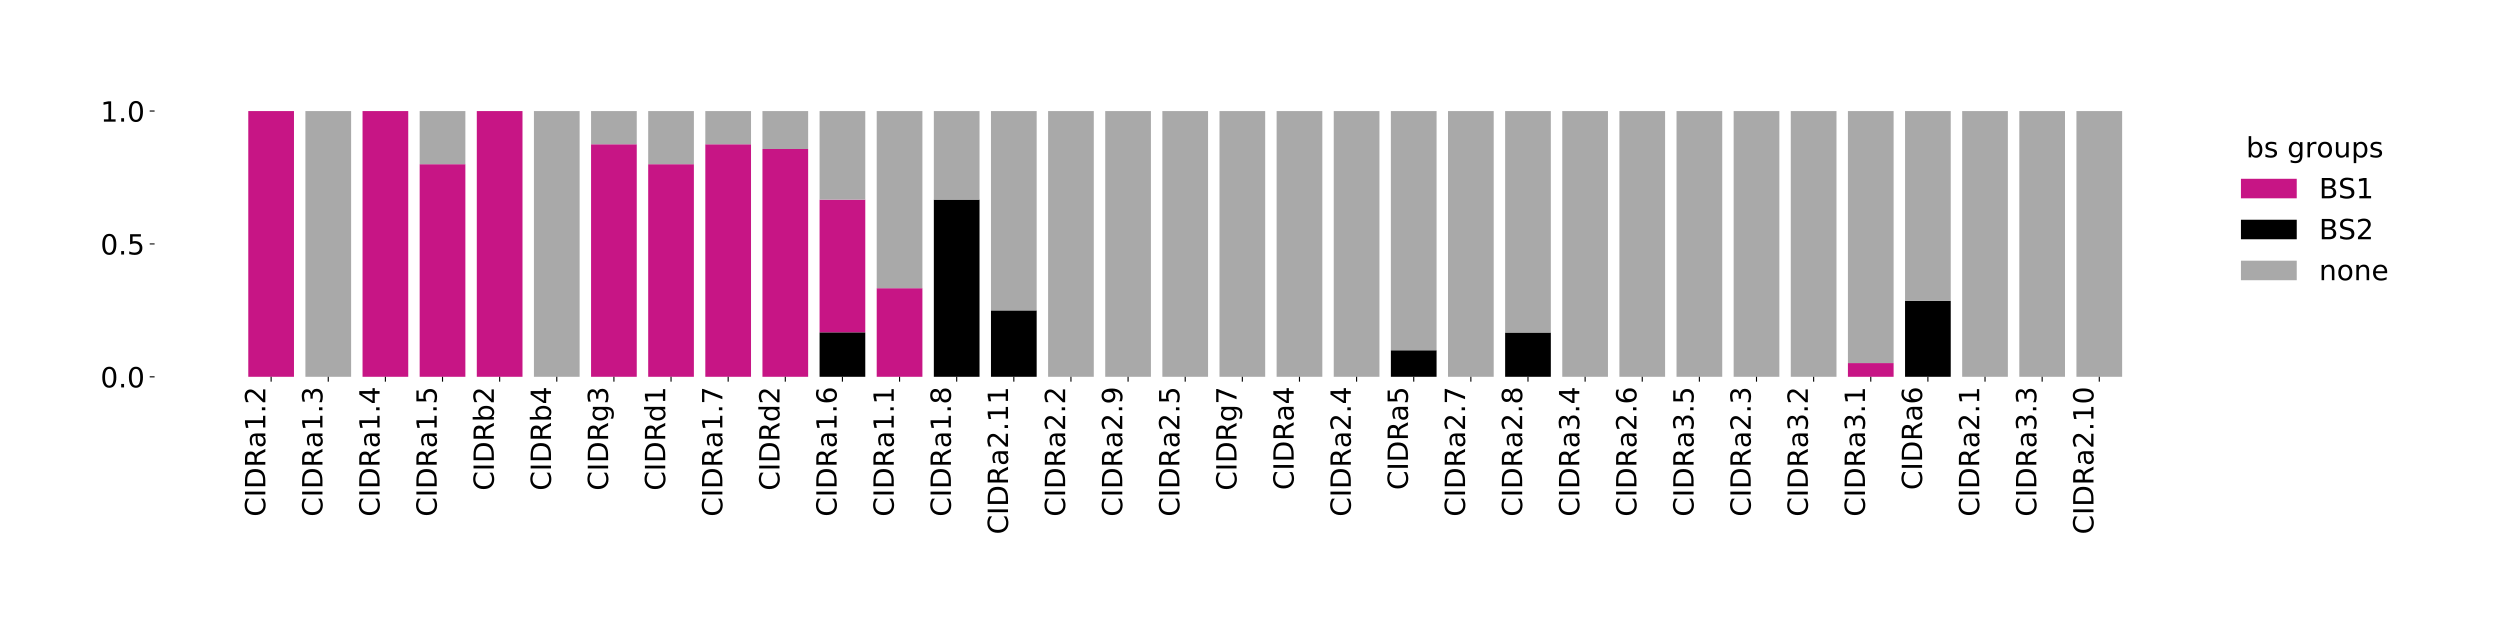<?xml version="1.0" encoding="utf-8" standalone="no"?>
<!DOCTYPE svg PUBLIC "-//W3C//DTD SVG 1.1//EN"
  "http://www.w3.org/Graphics/SVG/1.1/DTD/svg11.dtd">
<!-- Created with matplotlib (http://matplotlib.org/) -->
<svg height="455pt" version="1.1" viewBox="0 0 1792 455" width="1792pt" xmlns="http://www.w3.org/2000/svg" xmlns:xlink="http://www.w3.org/1999/xlink">
 <defs>
  <style type="text/css">
*{stroke-linecap:butt;stroke-linejoin:round;}
  </style>
 </defs>
 <g id="figure_1">
  <g id="patch_1">
   <path d="M 0 455.042 
L 1792.2 455.042 
L 1792.2 -0 
L 0 -0 
z
" style="fill:#ffffff;"/>
  </g>
  <g id="axes_1">
   <g id="patch_2">
    <path d="M 110.806 270.098 
L 1588.306 270.098 
L 1588.306 79.598 
L 110.806 79.598 
z
" style="fill:#ffffff;"/>
   </g>
   <g id="patch_3">
    <path clip-path="url(#pf17ca087dd)" d="M 177.965 270.098 
L 210.726 270.098 
L 210.726 79.598 
L 177.965 79.598 
z
" style="fill:#c71585;"/>
   </g>
   <g id="patch_4">
    <path clip-path="url(#pf17ca087dd)" d="M 218.916 270.098 
L 251.677 270.098 
L 251.677 270.098 
L 218.916 270.098 
z
" style="fill:#c71585;"/>
   </g>
   <g id="patch_5">
    <path clip-path="url(#pf17ca087dd)" d="M 259.867 270.098 
L 292.627 270.098 
L 292.627 79.598 
L 259.867 79.598 
z
" style="fill:#c71585;"/>
   </g>
   <g id="patch_6">
    <path clip-path="url(#pf17ca087dd)" d="M 300.817 270.098 
L 333.578 270.098 
L 333.578 117.698 
L 300.817 117.698 
z
" style="fill:#c71585;"/>
   </g>
   <g id="patch_7">
    <path clip-path="url(#pf17ca087dd)" d="M 341.768 270.098 
L 374.529 270.098 
L 374.529 79.598 
L 341.768 79.598 
z
" style="fill:#c71585;"/>
   </g>
   <g id="patch_8">
    <path clip-path="url(#pf17ca087dd)" d="M 382.719 270.098 
L 415.479 270.098 
L 415.479 270.098 
L 382.719 270.098 
z
" style="fill:#c71585;"/>
   </g>
   <g id="patch_9">
    <path clip-path="url(#pf17ca087dd)" d="M 423.669 270.098 
L 456.43 270.098 
L 456.43 103.411 
L 423.669 103.411 
z
" style="fill:#c71585;"/>
   </g>
   <g id="patch_10">
    <path clip-path="url(#pf17ca087dd)" d="M 464.62 270.098 
L 497.381 270.098 
L 497.381 117.698 
L 464.62 117.698 
z
" style="fill:#c71585;"/>
   </g>
   <g id="patch_11">
    <path clip-path="url(#pf17ca087dd)" d="M 505.571 270.098 
L 538.331 270.098 
L 538.331 103.411 
L 505.571 103.411 
z
" style="fill:#c71585;"/>
   </g>
   <g id="patch_12">
    <path clip-path="url(#pf17ca087dd)" d="M 546.521 270.098 
L 579.282 270.098 
L 579.282 106.813 
L 546.521 106.813 
z
" style="fill:#c71585;"/>
   </g>
   <g id="patch_13">
    <path clip-path="url(#pf17ca087dd)" d="M 587.472 238.348 
L 620.233 238.348 
L 620.233 143.098 
L 587.472 143.098 
z
" style="fill:#c71585;"/>
   </g>
   <g id="patch_14">
    <path clip-path="url(#pf17ca087dd)" d="M 628.423 270.098 
L 661.183 270.098 
L 661.183 206.598 
L 628.423 206.598 
z
" style="fill:#c71585;"/>
   </g>
   <g id="patch_15">
    <path clip-path="url(#pf17ca087dd)" d="M 669.373 143.098 
L 702.134 143.098 
L 702.134 143.098 
L 669.373 143.098 
z
" style="fill:#c71585;"/>
   </g>
   <g id="patch_16">
    <path clip-path="url(#pf17ca087dd)" d="M 710.324 222.473 
L 743.085 222.473 
L 743.085 222.473 
L 710.324 222.473 
z
" style="fill:#c71585;"/>
   </g>
   <g id="patch_17">
    <path clip-path="url(#pf17ca087dd)" d="M 751.275 270.098 
L 784.035 270.098 
L 784.035 270.098 
L 751.275 270.098 
z
" style="fill:#c71585;"/>
   </g>
   <g id="patch_18">
    <path clip-path="url(#pf17ca087dd)" d="M 792.225 270.098 
L 824.986 270.098 
L 824.986 270.098 
L 792.225 270.098 
z
" style="fill:#c71585;"/>
   </g>
   <g id="patch_19">
    <path clip-path="url(#pf17ca087dd)" d="M 833.176 270.098 
L 865.937 270.098 
L 865.937 270.098 
L 833.176 270.098 
z
" style="fill:#c71585;"/>
   </g>
   <g id="patch_20">
    <path clip-path="url(#pf17ca087dd)" d="M 874.127 270.098 
L 906.887 270.098 
L 906.887 270.098 
L 874.127 270.098 
z
" style="fill:#c71585;"/>
   </g>
   <g id="patch_21">
    <path clip-path="url(#pf17ca087dd)" d="M 915.077 270.098 
L 947.838 270.098 
L 947.838 270.098 
L 915.077 270.098 
z
" style="fill:#c71585;"/>
   </g>
   <g id="patch_22">
    <path clip-path="url(#pf17ca087dd)" d="M 956.028 270.098 
L 988.789 270.098 
L 988.789 270.098 
L 956.028 270.098 
z
" style="fill:#c71585;"/>
   </g>
   <g id="patch_23">
    <path clip-path="url(#pf17ca087dd)" d="M 996.979 251.048 
L 1029.739 251.048 
L 1029.739 251.048 
L 996.979 251.048 
z
" style="fill:#c71585;"/>
   </g>
   <g id="patch_24">
    <path clip-path="url(#pf17ca087dd)" d="M 1037.929 270.098 
L 1070.69 270.098 
L 1070.69 270.098 
L 1037.929 270.098 
z
" style="fill:#c71585;"/>
   </g>
   <g id="patch_25">
    <path clip-path="url(#pf17ca087dd)" d="M 1078.88 238.348 
L 1111.641 238.348 
L 1111.641 238.348 
L 1078.88 238.348 
z
" style="fill:#c71585;"/>
   </g>
   <g id="patch_26">
    <path clip-path="url(#pf17ca087dd)" d="M 1119.831 270.098 
L 1152.591 270.098 
L 1152.591 270.098 
L 1119.831 270.098 
z
" style="fill:#c71585;"/>
   </g>
   <g id="patch_27">
    <path clip-path="url(#pf17ca087dd)" d="M 1160.781 270.098 
L 1193.542 270.098 
L 1193.542 270.098 
L 1160.781 270.098 
z
" style="fill:#c71585;"/>
   </g>
   <g id="patch_28">
    <path clip-path="url(#pf17ca087dd)" d="M 1201.732 270.098 
L 1234.493 270.098 
L 1234.493 270.098 
L 1201.732 270.098 
z
" style="fill:#c71585;"/>
   </g>
   <g id="patch_29">
    <path clip-path="url(#pf17ca087dd)" d="M 1242.683 270.098 
L 1275.443 270.098 
L 1275.443 270.098 
L 1242.683 270.098 
z
" style="fill:#c71585;"/>
   </g>
   <g id="patch_30">
    <path clip-path="url(#pf17ca087dd)" d="M 1283.633 270.098 
L 1316.394 270.098 
L 1316.394 270.098 
L 1283.633 270.098 
z
" style="fill:#c71585;"/>
   </g>
   <g id="patch_31">
    <path clip-path="url(#pf17ca087dd)" d="M 1324.584 270.098 
L 1357.344 270.098 
L 1357.344 260.245 
L 1324.584 260.245 
z
" style="fill:#c71585;"/>
   </g>
   <g id="patch_32">
    <path clip-path="url(#pf17ca087dd)" d="M 1365.535 215.67 
L 1398.295 215.67 
L 1398.295 215.67 
L 1365.535 215.67 
z
" style="fill:#c71585;"/>
   </g>
   <g id="patch_33">
    <path clip-path="url(#pf17ca087dd)" d="M 1406.485 270.098 
L 1439.246 270.098 
L 1439.246 270.098 
L 1406.485 270.098 
z
" style="fill:#c71585;"/>
   </g>
   <g id="patch_34">
    <path clip-path="url(#pf17ca087dd)" d="M 1447.436 270.098 
L 1480.196 270.098 
L 1480.196 270.098 
L 1447.436 270.098 
z
" style="fill:#c71585;"/>
   </g>
   <g id="patch_35">
    <path clip-path="url(#pf17ca087dd)" d="M 1488.387 270.098 
L 1521.147 270.098 
L 1521.147 270.098 
L 1488.387 270.098 
z
" style="fill:#c71585;"/>
   </g>
   <g id="patch_36">
    <path clip-path="url(#pf17ca087dd)" d="M 177.965 270.098 
L 210.726 270.098 
L 210.726 270.098 
L 177.965 270.098 
z
"/>
   </g>
   <g id="patch_37">
    <path clip-path="url(#pf17ca087dd)" d="M 218.916 270.098 
L 251.677 270.098 
L 251.677 270.098 
L 218.916 270.098 
z
"/>
   </g>
   <g id="patch_38">
    <path clip-path="url(#pf17ca087dd)" d="M 259.867 270.098 
L 292.627 270.098 
L 292.627 270.098 
L 259.867 270.098 
z
"/>
   </g>
   <g id="patch_39">
    <path clip-path="url(#pf17ca087dd)" d="M 300.817 270.098 
L 333.578 270.098 
L 333.578 270.098 
L 300.817 270.098 
z
"/>
   </g>
   <g id="patch_40">
    <path clip-path="url(#pf17ca087dd)" d="M 341.768 270.098 
L 374.529 270.098 
L 374.529 270.098 
L 341.768 270.098 
z
"/>
   </g>
   <g id="patch_41">
    <path clip-path="url(#pf17ca087dd)" d="M 382.719 270.098 
L 415.479 270.098 
L 415.479 270.098 
L 382.719 270.098 
z
"/>
   </g>
   <g id="patch_42">
    <path clip-path="url(#pf17ca087dd)" d="M 423.669 270.098 
L 456.43 270.098 
L 456.43 270.098 
L 423.669 270.098 
z
"/>
   </g>
   <g id="patch_43">
    <path clip-path="url(#pf17ca087dd)" d="M 464.62 270.098 
L 497.381 270.098 
L 497.381 270.098 
L 464.62 270.098 
z
"/>
   </g>
   <g id="patch_44">
    <path clip-path="url(#pf17ca087dd)" d="M 505.571 270.098 
L 538.331 270.098 
L 538.331 270.098 
L 505.571 270.098 
z
"/>
   </g>
   <g id="patch_45">
    <path clip-path="url(#pf17ca087dd)" d="M 546.521 270.098 
L 579.282 270.098 
L 579.282 270.098 
L 546.521 270.098 
z
"/>
   </g>
   <g id="patch_46">
    <path clip-path="url(#pf17ca087dd)" d="M 587.472 270.098 
L 620.233 270.098 
L 620.233 238.348 
L 587.472 238.348 
z
"/>
   </g>
   <g id="patch_47">
    <path clip-path="url(#pf17ca087dd)" d="M 628.423 270.098 
L 661.183 270.098 
L 661.183 270.098 
L 628.423 270.098 
z
"/>
   </g>
   <g id="patch_48">
    <path clip-path="url(#pf17ca087dd)" d="M 669.373 270.098 
L 702.134 270.098 
L 702.134 143.098 
L 669.373 143.098 
z
"/>
   </g>
   <g id="patch_49">
    <path clip-path="url(#pf17ca087dd)" d="M 710.324 270.098 
L 743.085 270.098 
L 743.085 222.473 
L 710.324 222.473 
z
"/>
   </g>
   <g id="patch_50">
    <path clip-path="url(#pf17ca087dd)" d="M 751.275 270.098 
L 784.035 270.098 
L 784.035 270.098 
L 751.275 270.098 
z
"/>
   </g>
   <g id="patch_51">
    <path clip-path="url(#pf17ca087dd)" d="M 792.225 270.098 
L 824.986 270.098 
L 824.986 270.098 
L 792.225 270.098 
z
"/>
   </g>
   <g id="patch_52">
    <path clip-path="url(#pf17ca087dd)" d="M 833.176 270.098 
L 865.937 270.098 
L 865.937 270.098 
L 833.176 270.098 
z
"/>
   </g>
   <g id="patch_53">
    <path clip-path="url(#pf17ca087dd)" d="M 874.127 270.098 
L 906.887 270.098 
L 906.887 270.098 
L 874.127 270.098 
z
"/>
   </g>
   <g id="patch_54">
    <path clip-path="url(#pf17ca087dd)" d="M 915.077 270.098 
L 947.838 270.098 
L 947.838 270.098 
L 915.077 270.098 
z
"/>
   </g>
   <g id="patch_55">
    <path clip-path="url(#pf17ca087dd)" d="M 956.028 270.098 
L 988.789 270.098 
L 988.789 270.098 
L 956.028 270.098 
z
"/>
   </g>
   <g id="patch_56">
    <path clip-path="url(#pf17ca087dd)" d="M 996.979 270.098 
L 1029.739 270.098 
L 1029.739 251.048 
L 996.979 251.048 
z
"/>
   </g>
   <g id="patch_57">
    <path clip-path="url(#pf17ca087dd)" d="M 1037.929 270.098 
L 1070.69 270.098 
L 1070.69 270.098 
L 1037.929 270.098 
z
"/>
   </g>
   <g id="patch_58">
    <path clip-path="url(#pf17ca087dd)" d="M 1078.88 270.098 
L 1111.641 270.098 
L 1111.641 238.348 
L 1078.88 238.348 
z
"/>
   </g>
   <g id="patch_59">
    <path clip-path="url(#pf17ca087dd)" d="M 1119.831 270.098 
L 1152.591 270.098 
L 1152.591 270.098 
L 1119.831 270.098 
z
"/>
   </g>
   <g id="patch_60">
    <path clip-path="url(#pf17ca087dd)" d="M 1160.781 270.098 
L 1193.542 270.098 
L 1193.542 270.098 
L 1160.781 270.098 
z
"/>
   </g>
   <g id="patch_61">
    <path clip-path="url(#pf17ca087dd)" d="M 1201.732 270.098 
L 1234.493 270.098 
L 1234.493 270.098 
L 1201.732 270.098 
z
"/>
   </g>
   <g id="patch_62">
    <path clip-path="url(#pf17ca087dd)" d="M 1242.683 270.098 
L 1275.443 270.098 
L 1275.443 270.098 
L 1242.683 270.098 
z
"/>
   </g>
   <g id="patch_63">
    <path clip-path="url(#pf17ca087dd)" d="M 1283.633 270.098 
L 1316.394 270.098 
L 1316.394 270.098 
L 1283.633 270.098 
z
"/>
   </g>
   <g id="patch_64">
    <path clip-path="url(#pf17ca087dd)" d="M 1324.584 270.098 
L 1357.344 270.098 
L 1357.344 270.098 
L 1324.584 270.098 
z
"/>
   </g>
   <g id="patch_65">
    <path clip-path="url(#pf17ca087dd)" d="M 1365.535 270.098 
L 1398.295 270.098 
L 1398.295 215.67 
L 1365.535 215.67 
z
"/>
   </g>
   <g id="patch_66">
    <path clip-path="url(#pf17ca087dd)" d="M 1406.485 270.098 
L 1439.246 270.098 
L 1439.246 270.098 
L 1406.485 270.098 
z
"/>
   </g>
   <g id="patch_67">
    <path clip-path="url(#pf17ca087dd)" d="M 1447.436 270.098 
L 1480.196 270.098 
L 1480.196 270.098 
L 1447.436 270.098 
z
"/>
   </g>
   <g id="patch_68">
    <path clip-path="url(#pf17ca087dd)" d="M 1488.387 270.098 
L 1521.147 270.098 
L 1521.147 270.098 
L 1488.387 270.098 
z
"/>
   </g>
   <g id="patch_69">
    <path clip-path="url(#pf17ca087dd)" d="M 177.965 79.598 
L 210.726 79.598 
L 210.726 79.598 
L 177.965 79.598 
z
" style="fill:#a9a9a9;"/>
   </g>
   <g id="patch_70">
    <path clip-path="url(#pf17ca087dd)" d="M 218.916 270.098 
L 251.677 270.098 
L 251.677 79.598 
L 218.916 79.598 
z
" style="fill:#a9a9a9;"/>
   </g>
   <g id="patch_71">
    <path clip-path="url(#pf17ca087dd)" d="M 259.867 79.598 
L 292.627 79.598 
L 292.627 79.598 
L 259.867 79.598 
z
" style="fill:#a9a9a9;"/>
   </g>
   <g id="patch_72">
    <path clip-path="url(#pf17ca087dd)" d="M 300.817 117.698 
L 333.578 117.698 
L 333.578 79.598 
L 300.817 79.598 
z
" style="fill:#a9a9a9;"/>
   </g>
   <g id="patch_73">
    <path clip-path="url(#pf17ca087dd)" d="M 341.768 79.598 
L 374.529 79.598 
L 374.529 79.598 
L 341.768 79.598 
z
" style="fill:#a9a9a9;"/>
   </g>
   <g id="patch_74">
    <path clip-path="url(#pf17ca087dd)" d="M 382.719 270.098 
L 415.479 270.098 
L 415.479 79.598 
L 382.719 79.598 
z
" style="fill:#a9a9a9;"/>
   </g>
   <g id="patch_75">
    <path clip-path="url(#pf17ca087dd)" d="M 423.669 103.411 
L 456.43 103.411 
L 456.43 79.598 
L 423.669 79.598 
z
" style="fill:#a9a9a9;"/>
   </g>
   <g id="patch_76">
    <path clip-path="url(#pf17ca087dd)" d="M 464.62 117.698 
L 497.381 117.698 
L 497.381 79.598 
L 464.62 79.598 
z
" style="fill:#a9a9a9;"/>
   </g>
   <g id="patch_77">
    <path clip-path="url(#pf17ca087dd)" d="M 505.571 103.411 
L 538.331 103.411 
L 538.331 79.598 
L 505.571 79.598 
z
" style="fill:#a9a9a9;"/>
   </g>
   <g id="patch_78">
    <path clip-path="url(#pf17ca087dd)" d="M 546.521 106.813 
L 579.282 106.813 
L 579.282 79.598 
L 546.521 79.598 
z
" style="fill:#a9a9a9;"/>
   </g>
   <g id="patch_79">
    <path clip-path="url(#pf17ca087dd)" d="M 587.472 143.098 
L 620.233 143.098 
L 620.233 79.598 
L 587.472 79.598 
z
" style="fill:#a9a9a9;"/>
   </g>
   <g id="patch_80">
    <path clip-path="url(#pf17ca087dd)" d="M 628.423 206.598 
L 661.183 206.598 
L 661.183 79.598 
L 628.423 79.598 
z
" style="fill:#a9a9a9;"/>
   </g>
   <g id="patch_81">
    <path clip-path="url(#pf17ca087dd)" d="M 669.373 143.098 
L 702.134 143.098 
L 702.134 79.598 
L 669.373 79.598 
z
" style="fill:#a9a9a9;"/>
   </g>
   <g id="patch_82">
    <path clip-path="url(#pf17ca087dd)" d="M 710.324 222.473 
L 743.085 222.473 
L 743.085 79.598 
L 710.324 79.598 
z
" style="fill:#a9a9a9;"/>
   </g>
   <g id="patch_83">
    <path clip-path="url(#pf17ca087dd)" d="M 751.275 270.098 
L 784.035 270.098 
L 784.035 79.598 
L 751.275 79.598 
z
" style="fill:#a9a9a9;"/>
   </g>
   <g id="patch_84">
    <path clip-path="url(#pf17ca087dd)" d="M 792.225 270.098 
L 824.986 270.098 
L 824.986 79.598 
L 792.225 79.598 
z
" style="fill:#a9a9a9;"/>
   </g>
   <g id="patch_85">
    <path clip-path="url(#pf17ca087dd)" d="M 833.176 270.098 
L 865.937 270.098 
L 865.937 79.598 
L 833.176 79.598 
z
" style="fill:#a9a9a9;"/>
   </g>
   <g id="patch_86">
    <path clip-path="url(#pf17ca087dd)" d="M 874.127 270.098 
L 906.887 270.098 
L 906.887 79.598 
L 874.127 79.598 
z
" style="fill:#a9a9a9;"/>
   </g>
   <g id="patch_87">
    <path clip-path="url(#pf17ca087dd)" d="M 915.077 270.098 
L 947.838 270.098 
L 947.838 79.598 
L 915.077 79.598 
z
" style="fill:#a9a9a9;"/>
   </g>
   <g id="patch_88">
    <path clip-path="url(#pf17ca087dd)" d="M 956.028 270.098 
L 988.789 270.098 
L 988.789 79.598 
L 956.028 79.598 
z
" style="fill:#a9a9a9;"/>
   </g>
   <g id="patch_89">
    <path clip-path="url(#pf17ca087dd)" d="M 996.979 251.048 
L 1029.739 251.048 
L 1029.739 79.598 
L 996.979 79.598 
z
" style="fill:#a9a9a9;"/>
   </g>
   <g id="patch_90">
    <path clip-path="url(#pf17ca087dd)" d="M 1037.929 270.098 
L 1070.69 270.098 
L 1070.69 79.598 
L 1037.929 79.598 
z
" style="fill:#a9a9a9;"/>
   </g>
   <g id="patch_91">
    <path clip-path="url(#pf17ca087dd)" d="M 1078.88 238.348 
L 1111.641 238.348 
L 1111.641 79.598 
L 1078.88 79.598 
z
" style="fill:#a9a9a9;"/>
   </g>
   <g id="patch_92">
    <path clip-path="url(#pf17ca087dd)" d="M 1119.831 270.098 
L 1152.591 270.098 
L 1152.591 79.598 
L 1119.831 79.598 
z
" style="fill:#a9a9a9;"/>
   </g>
   <g id="patch_93">
    <path clip-path="url(#pf17ca087dd)" d="M 1160.781 270.098 
L 1193.542 270.098 
L 1193.542 79.598 
L 1160.781 79.598 
z
" style="fill:#a9a9a9;"/>
   </g>
   <g id="patch_94">
    <path clip-path="url(#pf17ca087dd)" d="M 1201.732 270.098 
L 1234.493 270.098 
L 1234.493 79.598 
L 1201.732 79.598 
z
" style="fill:#a9a9a9;"/>
   </g>
   <g id="patch_95">
    <path clip-path="url(#pf17ca087dd)" d="M 1242.683 270.098 
L 1275.443 270.098 
L 1275.443 79.598 
L 1242.683 79.598 
z
" style="fill:#a9a9a9;"/>
   </g>
   <g id="patch_96">
    <path clip-path="url(#pf17ca087dd)" d="M 1283.633 270.098 
L 1316.394 270.098 
L 1316.394 79.598 
L 1283.633 79.598 
z
" style="fill:#a9a9a9;"/>
   </g>
   <g id="patch_97">
    <path clip-path="url(#pf17ca087dd)" d="M 1324.584 260.245 
L 1357.344 260.245 
L 1357.344 79.598 
L 1324.584 79.598 
z
" style="fill:#a9a9a9;"/>
   </g>
   <g id="patch_98">
    <path clip-path="url(#pf17ca087dd)" d="M 1365.535 215.67 
L 1398.295 215.67 
L 1398.295 79.598 
L 1365.535 79.598 
z
" style="fill:#a9a9a9;"/>
   </g>
   <g id="patch_99">
    <path clip-path="url(#pf17ca087dd)" d="M 1406.485 270.098 
L 1439.246 270.098 
L 1439.246 79.598 
L 1406.485 79.598 
z
" style="fill:#a9a9a9;"/>
   </g>
   <g id="patch_100">
    <path clip-path="url(#pf17ca087dd)" d="M 1447.436 270.098 
L 1480.196 270.098 
L 1480.196 79.598 
L 1447.436 79.598 
z
" style="fill:#a9a9a9;"/>
   </g>
   <g id="patch_101">
    <path clip-path="url(#pf17ca087dd)" d="M 1488.387 270.098 
L 1521.147 270.098 
L 1521.147 79.598 
L 1488.387 79.598 
z
" style="fill:#a9a9a9;"/>
   </g>
   <g id="matplotlib.axis_1">
    <g id="xtick_1">
     <g id="line2d_1">
      <defs>
       <path d="M 0 0 
L 0 3.5 
" id="m2083335653" style="stroke:#000000;stroke-width:0.8;"/>
      </defs>
      <g>
       <use style="stroke:#000000;stroke-width:0.8;" x="194.346" xlink:href="#m2083335653" y="270.098"/>
      </g>
     </g>
     <g id="text_1">
      <!-- CIDRa1.2 -->
      <defs>
       <path d="M 64.406 67.281 
L 64.406 56.891 
Q 59.422 61.531 53.781 63.812 
Q 48.141 66.109 41.797 66.109 
Q 29.297 66.109 22.656 58.469 
Q 16.016 50.828 16.016 36.375 
Q 16.016 21.969 22.656 14.328 
Q 29.297 6.688 41.797 6.688 
Q 48.141 6.688 53.781 8.984 
Q 59.422 11.281 64.406 15.922 
L 64.406 5.609 
Q 59.234 2.094 53.438 0.328 
Q 47.656 -1.422 41.219 -1.422 
Q 24.656 -1.422 15.125 8.703 
Q 5.609 18.844 5.609 36.375 
Q 5.609 53.953 15.125 64.078 
Q 24.656 74.219 41.219 74.219 
Q 47.75 74.219 53.531 72.484 
Q 59.328 70.75 64.406 67.281 
z
" id="DejaVuSans-43"/>
       <path d="M 9.812 72.906 
L 19.672 72.906 
L 19.672 0 
L 9.812 0 
z
" id="DejaVuSans-49"/>
       <path d="M 19.672 64.797 
L 19.672 8.109 
L 31.594 8.109 
Q 46.688 8.109 53.688 14.938 
Q 60.688 21.781 60.688 36.531 
Q 60.688 51.172 53.688 57.984 
Q 46.688 64.797 31.594 64.797 
z
M 9.812 72.906 
L 30.078 72.906 
Q 51.266 72.906 61.172 64.094 
Q 71.094 55.281 71.094 36.531 
Q 71.094 17.672 61.125 8.828 
Q 51.172 0 30.078 0 
L 9.812 0 
z
" id="DejaVuSans-44"/>
       <path d="M 44.391 34.188 
Q 47.562 33.109 50.562 29.594 
Q 53.562 26.078 56.594 19.922 
L 66.609 0 
L 56 0 
L 46.688 18.703 
Q 43.062 26.031 39.672 28.422 
Q 36.281 30.812 30.422 30.812 
L 19.672 30.812 
L 19.672 0 
L 9.812 0 
L 9.812 72.906 
L 32.078 72.906 
Q 44.578 72.906 50.734 67.672 
Q 56.891 62.453 56.891 51.906 
Q 56.891 45.016 53.688 40.469 
Q 50.484 35.938 44.391 34.188 
z
M 19.672 64.797 
L 19.672 38.922 
L 32.078 38.922 
Q 39.203 38.922 42.844 42.219 
Q 46.484 45.516 46.484 51.906 
Q 46.484 58.297 42.844 61.547 
Q 39.203 64.797 32.078 64.797 
z
" id="DejaVuSans-52"/>
       <path d="M 34.281 27.484 
Q 23.391 27.484 19.188 25 
Q 14.984 22.516 14.984 16.5 
Q 14.984 11.719 18.141 8.906 
Q 21.297 6.109 26.703 6.109 
Q 34.188 6.109 38.703 11.406 
Q 43.219 16.703 43.219 25.484 
L 43.219 27.484 
z
M 52.203 31.203 
L 52.203 0 
L 43.219 0 
L 43.219 8.297 
Q 40.141 3.328 35.547 0.953 
Q 30.953 -1.422 24.312 -1.422 
Q 15.922 -1.422 10.953 3.297 
Q 6 8.016 6 15.922 
Q 6 25.141 12.172 29.828 
Q 18.359 34.516 30.609 34.516 
L 43.219 34.516 
L 43.219 35.406 
Q 43.219 41.609 39.141 45 
Q 35.062 48.391 27.688 48.391 
Q 23 48.391 18.547 47.266 
Q 14.109 46.141 10.016 43.891 
L 10.016 52.203 
Q 14.938 54.109 19.578 55.047 
Q 24.219 56 28.609 56 
Q 40.484 56 46.344 49.844 
Q 52.203 43.703 52.203 31.203 
z
" id="DejaVuSans-61"/>
       <path d="M 12.406 8.297 
L 28.516 8.297 
L 28.516 63.922 
L 10.984 60.406 
L 10.984 69.391 
L 28.422 72.906 
L 38.281 72.906 
L 38.281 8.297 
L 54.391 8.297 
L 54.391 0 
L 12.406 0 
z
" id="DejaVuSans-31"/>
       <path d="M 10.688 12.406 
L 21 12.406 
L 21 0 
L 10.688 0 
z
" id="DejaVuSans-2e"/>
       <path d="M 19.188 8.297 
L 53.609 8.297 
L 53.609 0 
L 7.328 0 
L 7.328 8.297 
Q 12.938 14.109 22.625 23.891 
Q 32.328 33.688 34.812 36.531 
Q 39.547 41.844 41.422 45.531 
Q 43.312 49.219 43.312 52.781 
Q 43.312 58.594 39.234 62.25 
Q 35.156 65.922 28.609 65.922 
Q 23.969 65.922 18.812 64.312 
Q 13.672 62.703 7.812 59.422 
L 7.812 69.391 
Q 13.766 71.781 18.938 73 
Q 24.125 74.219 28.422 74.219 
Q 39.75 74.219 46.484 68.547 
Q 53.219 62.891 53.219 53.422 
Q 53.219 48.922 51.531 44.891 
Q 49.859 40.875 45.406 35.406 
Q 44.188 33.984 37.641 27.219 
Q 31.109 20.453 19.188 8.297 
z
" id="DejaVuSans-32"/>
      </defs>
      <g transform="translate(190.186 370.317)rotate(-90)scale(0.2 -0.2)">
       <use xlink:href="#DejaVuSans-43"/>
       <use x="69.824" xlink:href="#DejaVuSans-49"/>
       <use x="99.316" xlink:href="#DejaVuSans-44"/>
       <use x="176.318" xlink:href="#DejaVuSans-52"/>
       <use x="245.77" xlink:href="#DejaVuSans-61"/>
       <use x="307.049" xlink:href="#DejaVuSans-31"/>
       <use x="370.672" xlink:href="#DejaVuSans-2e"/>
       <use x="402.459" xlink:href="#DejaVuSans-32"/>
      </g>
     </g>
    </g>
    <g id="xtick_2">
     <g id="line2d_2">
      <g>
       <use style="stroke:#000000;stroke-width:0.8;" x="235.296" xlink:href="#m2083335653" y="270.098"/>
      </g>
     </g>
     <g id="text_2">
      <!-- CIDRa1.3 -->
      <defs>
       <path d="M 40.578 39.312 
Q 47.656 37.797 51.625 33 
Q 55.609 28.219 55.609 21.188 
Q 55.609 10.406 48.188 4.484 
Q 40.766 -1.422 27.094 -1.422 
Q 22.516 -1.422 17.656 -0.516 
Q 12.797 0.391 7.625 2.203 
L 7.625 11.719 
Q 11.719 9.328 16.594 8.109 
Q 21.484 6.891 26.812 6.891 
Q 36.078 6.891 40.938 10.547 
Q 45.797 14.203 45.797 21.188 
Q 45.797 27.641 41.281 31.266 
Q 36.766 34.906 28.719 34.906 
L 20.219 34.906 
L 20.219 43.016 
L 29.109 43.016 
Q 36.375 43.016 40.234 45.922 
Q 44.094 48.828 44.094 54.297 
Q 44.094 59.906 40.109 62.906 
Q 36.141 65.922 28.719 65.922 
Q 24.656 65.922 20.016 65.031 
Q 15.375 64.156 9.812 62.312 
L 9.812 71.094 
Q 15.438 72.656 20.344 73.438 
Q 25.25 74.219 29.594 74.219 
Q 40.828 74.219 47.359 69.109 
Q 53.906 64.016 53.906 55.328 
Q 53.906 49.266 50.438 45.094 
Q 46.969 40.922 40.578 39.312 
z
" id="DejaVuSans-33"/>
      </defs>
      <g transform="translate(231.137 370.317)rotate(-90)scale(0.2 -0.2)">
       <use xlink:href="#DejaVuSans-43"/>
       <use x="69.824" xlink:href="#DejaVuSans-49"/>
       <use x="99.316" xlink:href="#DejaVuSans-44"/>
       <use x="176.318" xlink:href="#DejaVuSans-52"/>
       <use x="245.77" xlink:href="#DejaVuSans-61"/>
       <use x="307.049" xlink:href="#DejaVuSans-31"/>
       <use x="370.672" xlink:href="#DejaVuSans-2e"/>
       <use x="402.459" xlink:href="#DejaVuSans-33"/>
      </g>
     </g>
    </g>
    <g id="xtick_3">
     <g id="line2d_3">
      <g>
       <use style="stroke:#000000;stroke-width:0.8;" x="276.247" xlink:href="#m2083335653" y="270.098"/>
      </g>
     </g>
     <g id="text_3">
      <!-- CIDRa1.4 -->
      <defs>
       <path d="M 37.797 64.312 
L 12.891 25.391 
L 37.797 25.391 
z
M 35.203 72.906 
L 47.609 72.906 
L 47.609 25.391 
L 58.016 25.391 
L 58.016 17.188 
L 47.609 17.188 
L 47.609 0 
L 37.797 0 
L 37.797 17.188 
L 4.891 17.188 
L 4.891 26.703 
z
" id="DejaVuSans-34"/>
      </defs>
      <g transform="translate(272.088 370.317)rotate(-90)scale(0.2 -0.2)">
       <use xlink:href="#DejaVuSans-43"/>
       <use x="69.824" xlink:href="#DejaVuSans-49"/>
       <use x="99.316" xlink:href="#DejaVuSans-44"/>
       <use x="176.318" xlink:href="#DejaVuSans-52"/>
       <use x="245.77" xlink:href="#DejaVuSans-61"/>
       <use x="307.049" xlink:href="#DejaVuSans-31"/>
       <use x="370.672" xlink:href="#DejaVuSans-2e"/>
       <use x="402.459" xlink:href="#DejaVuSans-34"/>
      </g>
     </g>
    </g>
    <g id="xtick_4">
     <g id="line2d_4">
      <g>
       <use style="stroke:#000000;stroke-width:0.8;" x="317.198" xlink:href="#m2083335653" y="270.098"/>
      </g>
     </g>
     <g id="text_4">
      <!-- CIDRa1.5 -->
      <defs>
       <path d="M 10.797 72.906 
L 49.516 72.906 
L 49.516 64.594 
L 19.828 64.594 
L 19.828 46.734 
Q 21.969 47.469 24.109 47.828 
Q 26.266 48.188 28.422 48.188 
Q 40.625 48.188 47.75 41.5 
Q 54.891 34.812 54.891 23.391 
Q 54.891 11.625 47.562 5.094 
Q 40.234 -1.422 26.906 -1.422 
Q 22.312 -1.422 17.547 -0.641 
Q 12.797 0.141 7.719 1.703 
L 7.719 11.625 
Q 12.109 9.234 16.797 8.062 
Q 21.484 6.891 26.703 6.891 
Q 35.156 6.891 40.078 11.328 
Q 45.016 15.766 45.016 23.391 
Q 45.016 31 40.078 35.438 
Q 35.156 39.891 26.703 39.891 
Q 22.75 39.891 18.812 39.016 
Q 14.891 38.141 10.797 36.281 
z
" id="DejaVuSans-35"/>
      </defs>
      <g transform="translate(313.038 370.317)rotate(-90)scale(0.2 -0.2)">
       <use xlink:href="#DejaVuSans-43"/>
       <use x="69.824" xlink:href="#DejaVuSans-49"/>
       <use x="99.316" xlink:href="#DejaVuSans-44"/>
       <use x="176.318" xlink:href="#DejaVuSans-52"/>
       <use x="245.77" xlink:href="#DejaVuSans-61"/>
       <use x="307.049" xlink:href="#DejaVuSans-31"/>
       <use x="370.672" xlink:href="#DejaVuSans-2e"/>
       <use x="402.459" xlink:href="#DejaVuSans-35"/>
      </g>
     </g>
    </g>
    <g id="xtick_5">
     <g id="line2d_5">
      <g>
       <use style="stroke:#000000;stroke-width:0.8;" x="358.148" xlink:href="#m2083335653" y="270.098"/>
      </g>
     </g>
     <g id="text_5">
      <!-- CIDRb2 -->
      <defs>
       <path d="M 48.688 27.297 
Q 48.688 37.203 44.609 42.844 
Q 40.531 48.484 33.406 48.484 
Q 26.266 48.484 22.188 42.844 
Q 18.109 37.203 18.109 27.297 
Q 18.109 17.391 22.188 11.75 
Q 26.266 6.109 33.406 6.109 
Q 40.531 6.109 44.609 11.75 
Q 48.688 17.391 48.688 27.297 
z
M 18.109 46.391 
Q 20.953 51.266 25.266 53.625 
Q 29.594 56 35.594 56 
Q 45.562 56 51.781 48.094 
Q 58.016 40.188 58.016 27.297 
Q 58.016 14.406 51.781 6.484 
Q 45.562 -1.422 35.594 -1.422 
Q 29.594 -1.422 25.266 0.953 
Q 20.953 3.328 18.109 8.203 
L 18.109 0 
L 9.078 0 
L 9.078 75.984 
L 18.109 75.984 
z
" id="DejaVuSans-62"/>
      </defs>
      <g transform="translate(353.989 351.683)rotate(-90)scale(0.2 -0.2)">
       <use xlink:href="#DejaVuSans-43"/>
       <use x="69.824" xlink:href="#DejaVuSans-49"/>
       <use x="99.316" xlink:href="#DejaVuSans-44"/>
       <use x="176.318" xlink:href="#DejaVuSans-52"/>
       <use x="245.801" xlink:href="#DejaVuSans-62"/>
       <use x="309.277" xlink:href="#DejaVuSans-32"/>
      </g>
     </g>
    </g>
    <g id="xtick_6">
     <g id="line2d_6">
      <g>
       <use style="stroke:#000000;stroke-width:0.8;" x="399.099" xlink:href="#m2083335653" y="270.098"/>
      </g>
     </g>
     <g id="text_6">
      <!-- CIDRb4 -->
      <g transform="translate(394.94 351.683)rotate(-90)scale(0.2 -0.2)">
       <use xlink:href="#DejaVuSans-43"/>
       <use x="69.824" xlink:href="#DejaVuSans-49"/>
       <use x="99.316" xlink:href="#DejaVuSans-44"/>
       <use x="176.318" xlink:href="#DejaVuSans-52"/>
       <use x="245.801" xlink:href="#DejaVuSans-62"/>
       <use x="309.277" xlink:href="#DejaVuSans-34"/>
      </g>
     </g>
    </g>
    <g id="xtick_7">
     <g id="line2d_7">
      <g>
       <use style="stroke:#000000;stroke-width:0.8;" x="440.05" xlink:href="#m2083335653" y="270.098"/>
      </g>
     </g>
     <g id="text_7">
      <!-- CIDRg3 -->
      <defs>
       <path d="M 45.406 27.984 
Q 45.406 37.75 41.375 43.109 
Q 37.359 48.484 30.078 48.484 
Q 22.859 48.484 18.828 43.109 
Q 14.797 37.75 14.797 27.984 
Q 14.797 18.266 18.828 12.891 
Q 22.859 7.516 30.078 7.516 
Q 37.359 7.516 41.375 12.891 
Q 45.406 18.266 45.406 27.984 
z
M 54.391 6.781 
Q 54.391 -7.172 48.188 -13.984 
Q 42 -20.797 29.203 -20.797 
Q 24.469 -20.797 20.266 -20.094 
Q 16.062 -19.391 12.109 -17.922 
L 12.109 -9.188 
Q 16.062 -11.328 19.922 -12.344 
Q 23.781 -13.375 27.781 -13.375 
Q 36.625 -13.375 41.016 -8.766 
Q 45.406 -4.156 45.406 5.172 
L 45.406 9.625 
Q 42.625 4.781 38.281 2.391 
Q 33.938 0 27.875 0 
Q 17.828 0 11.672 7.656 
Q 5.516 15.328 5.516 27.984 
Q 5.516 40.672 11.672 48.328 
Q 17.828 56 27.875 56 
Q 33.938 56 38.281 53.609 
Q 42.625 51.219 45.406 46.391 
L 45.406 54.688 
L 54.391 54.688 
z
" id="DejaVuSans-67"/>
      </defs>
      <g transform="translate(435.89 351.683)rotate(-90)scale(0.2 -0.2)">
       <use xlink:href="#DejaVuSans-43"/>
       <use x="69.824" xlink:href="#DejaVuSans-49"/>
       <use x="99.316" xlink:href="#DejaVuSans-44"/>
       <use x="176.318" xlink:href="#DejaVuSans-52"/>
       <use x="245.801" xlink:href="#DejaVuSans-67"/>
       <use x="309.277" xlink:href="#DejaVuSans-33"/>
      </g>
     </g>
    </g>
    <g id="xtick_8">
     <g id="line2d_8">
      <g>
       <use style="stroke:#000000;stroke-width:0.8;" x="481" xlink:href="#m2083335653" y="270.098"/>
      </g>
     </g>
     <g id="text_8">
      <!-- CIDRd1 -->
      <defs>
       <path d="M 45.406 46.391 
L 45.406 75.984 
L 54.391 75.984 
L 54.391 0 
L 45.406 0 
L 45.406 8.203 
Q 42.578 3.328 38.25 0.953 
Q 33.938 -1.422 27.875 -1.422 
Q 17.969 -1.422 11.734 6.484 
Q 5.516 14.406 5.516 27.297 
Q 5.516 40.188 11.734 48.094 
Q 17.969 56 27.875 56 
Q 33.938 56 38.25 53.625 
Q 42.578 51.266 45.406 46.391 
z
M 14.797 27.297 
Q 14.797 17.391 18.875 11.75 
Q 22.953 6.109 30.078 6.109 
Q 37.203 6.109 41.297 11.75 
Q 45.406 17.391 45.406 27.297 
Q 45.406 37.203 41.297 42.844 
Q 37.203 48.484 30.078 48.484 
Q 22.953 48.484 18.875 42.844 
Q 14.797 37.203 14.797 27.297 
z
" id="DejaVuSans-64"/>
      </defs>
      <g transform="translate(476.841 351.683)rotate(-90)scale(0.2 -0.2)">
       <use xlink:href="#DejaVuSans-43"/>
       <use x="69.824" xlink:href="#DejaVuSans-49"/>
       <use x="99.316" xlink:href="#DejaVuSans-44"/>
       <use x="176.318" xlink:href="#DejaVuSans-52"/>
       <use x="245.801" xlink:href="#DejaVuSans-64"/>
       <use x="309.277" xlink:href="#DejaVuSans-31"/>
      </g>
     </g>
    </g>
    <g id="xtick_9">
     <g id="line2d_9">
      <g>
       <use style="stroke:#000000;stroke-width:0.8;" x="521.951" xlink:href="#m2083335653" y="270.098"/>
      </g>
     </g>
     <g id="text_9">
      <!-- CIDRa1.7 -->
      <defs>
       <path d="M 8.203 72.906 
L 55.078 72.906 
L 55.078 68.703 
L 28.609 0 
L 18.312 0 
L 43.219 64.594 
L 8.203 64.594 
z
" id="DejaVuSans-37"/>
      </defs>
      <g transform="translate(517.792 370.317)rotate(-90)scale(0.2 -0.2)">
       <use xlink:href="#DejaVuSans-43"/>
       <use x="69.824" xlink:href="#DejaVuSans-49"/>
       <use x="99.316" xlink:href="#DejaVuSans-44"/>
       <use x="176.318" xlink:href="#DejaVuSans-52"/>
       <use x="245.77" xlink:href="#DejaVuSans-61"/>
       <use x="307.049" xlink:href="#DejaVuSans-31"/>
       <use x="370.672" xlink:href="#DejaVuSans-2e"/>
       <use x="402.459" xlink:href="#DejaVuSans-37"/>
      </g>
     </g>
    </g>
    <g id="xtick_10">
     <g id="line2d_10">
      <g>
       <use style="stroke:#000000;stroke-width:0.8;" x="562.902" xlink:href="#m2083335653" y="270.098"/>
      </g>
     </g>
     <g id="text_10">
      <!-- CIDRd2 -->
      <g transform="translate(558.742 351.683)rotate(-90)scale(0.2 -0.2)">
       <use xlink:href="#DejaVuSans-43"/>
       <use x="69.824" xlink:href="#DejaVuSans-49"/>
       <use x="99.316" xlink:href="#DejaVuSans-44"/>
       <use x="176.318" xlink:href="#DejaVuSans-52"/>
       <use x="245.801" xlink:href="#DejaVuSans-64"/>
       <use x="309.277" xlink:href="#DejaVuSans-32"/>
      </g>
     </g>
    </g>
    <g id="xtick_11">
     <g id="line2d_11">
      <g>
       <use style="stroke:#000000;stroke-width:0.8;" x="603.852" xlink:href="#m2083335653" y="270.098"/>
      </g>
     </g>
     <g id="text_11">
      <!-- CIDRa1.6 -->
      <defs>
       <path d="M 33.016 40.375 
Q 26.375 40.375 22.484 35.828 
Q 18.609 31.297 18.609 23.391 
Q 18.609 15.531 22.484 10.953 
Q 26.375 6.391 33.016 6.391 
Q 39.656 6.391 43.531 10.953 
Q 47.406 15.531 47.406 23.391 
Q 47.406 31.297 43.531 35.828 
Q 39.656 40.375 33.016 40.375 
z
M 52.594 71.297 
L 52.594 62.312 
Q 48.875 64.062 45.094 64.984 
Q 41.312 65.922 37.594 65.922 
Q 27.828 65.922 22.672 59.328 
Q 17.531 52.734 16.797 39.406 
Q 19.672 43.656 24.016 45.922 
Q 28.375 48.188 33.594 48.188 
Q 44.578 48.188 50.953 41.516 
Q 57.328 34.859 57.328 23.391 
Q 57.328 12.156 50.688 5.359 
Q 44.047 -1.422 33.016 -1.422 
Q 20.359 -1.422 13.672 8.266 
Q 6.984 17.969 6.984 36.375 
Q 6.984 53.656 15.188 63.938 
Q 23.391 74.219 37.203 74.219 
Q 40.922 74.219 44.703 73.484 
Q 48.484 72.75 52.594 71.297 
z
" id="DejaVuSans-36"/>
      </defs>
      <g transform="translate(599.693 370.317)rotate(-90)scale(0.2 -0.2)">
       <use xlink:href="#DejaVuSans-43"/>
       <use x="69.824" xlink:href="#DejaVuSans-49"/>
       <use x="99.316" xlink:href="#DejaVuSans-44"/>
       <use x="176.318" xlink:href="#DejaVuSans-52"/>
       <use x="245.77" xlink:href="#DejaVuSans-61"/>
       <use x="307.049" xlink:href="#DejaVuSans-31"/>
       <use x="370.672" xlink:href="#DejaVuSans-2e"/>
       <use x="402.459" xlink:href="#DejaVuSans-36"/>
      </g>
     </g>
    </g>
    <g id="xtick_12">
     <g id="line2d_12">
      <g>
       <use style="stroke:#000000;stroke-width:0.8;" x="644.803" xlink:href="#m2083335653" y="270.098"/>
      </g>
     </g>
     <g id="text_12">
      <!-- CIDRa1.1 -->
      <g transform="translate(640.644 370.317)rotate(-90)scale(0.2 -0.2)">
       <use xlink:href="#DejaVuSans-43"/>
       <use x="69.824" xlink:href="#DejaVuSans-49"/>
       <use x="99.316" xlink:href="#DejaVuSans-44"/>
       <use x="176.318" xlink:href="#DejaVuSans-52"/>
       <use x="245.77" xlink:href="#DejaVuSans-61"/>
       <use x="307.049" xlink:href="#DejaVuSans-31"/>
       <use x="370.672" xlink:href="#DejaVuSans-2e"/>
       <use x="402.459" xlink:href="#DejaVuSans-31"/>
      </g>
     </g>
    </g>
    <g id="xtick_13">
     <g id="line2d_13">
      <g>
       <use style="stroke:#000000;stroke-width:0.8;" x="685.754" xlink:href="#m2083335653" y="270.098"/>
      </g>
     </g>
     <g id="text_13">
      <!-- CIDRa1.8 -->
      <defs>
       <path d="M 31.781 34.625 
Q 24.75 34.625 20.719 30.859 
Q 16.703 27.094 16.703 20.516 
Q 16.703 13.922 20.719 10.156 
Q 24.75 6.391 31.781 6.391 
Q 38.812 6.391 42.859 10.172 
Q 46.922 13.969 46.922 20.516 
Q 46.922 27.094 42.891 30.859 
Q 38.875 34.625 31.781 34.625 
z
M 21.922 38.812 
Q 15.578 40.375 12.031 44.719 
Q 8.5 49.078 8.5 55.328 
Q 8.5 64.062 14.719 69.141 
Q 20.953 74.219 31.781 74.219 
Q 42.672 74.219 48.875 69.141 
Q 55.078 64.062 55.078 55.328 
Q 55.078 49.078 51.531 44.719 
Q 48 40.375 41.703 38.812 
Q 48.828 37.156 52.797 32.312 
Q 56.781 27.484 56.781 20.516 
Q 56.781 9.906 50.312 4.234 
Q 43.844 -1.422 31.781 -1.422 
Q 19.734 -1.422 13.25 4.234 
Q 6.781 9.906 6.781 20.516 
Q 6.781 27.484 10.781 32.312 
Q 14.797 37.156 21.922 38.812 
z
M 18.312 54.391 
Q 18.312 48.734 21.844 45.562 
Q 25.391 42.391 31.781 42.391 
Q 38.141 42.391 41.719 45.562 
Q 45.312 48.734 45.312 54.391 
Q 45.312 60.062 41.719 63.234 
Q 38.141 66.406 31.781 66.406 
Q 25.391 66.406 21.844 63.234 
Q 18.312 60.062 18.312 54.391 
z
" id="DejaVuSans-38"/>
      </defs>
      <g transform="translate(681.594 370.317)rotate(-90)scale(0.2 -0.2)">
       <use xlink:href="#DejaVuSans-43"/>
       <use x="69.824" xlink:href="#DejaVuSans-49"/>
       <use x="99.316" xlink:href="#DejaVuSans-44"/>
       <use x="176.318" xlink:href="#DejaVuSans-52"/>
       <use x="245.77" xlink:href="#DejaVuSans-61"/>
       <use x="307.049" xlink:href="#DejaVuSans-31"/>
       <use x="370.672" xlink:href="#DejaVuSans-2e"/>
       <use x="402.459" xlink:href="#DejaVuSans-38"/>
      </g>
     </g>
    </g>
    <g id="xtick_14">
     <g id="line2d_14">
      <g>
       <use style="stroke:#000000;stroke-width:0.8;" x="726.704" xlink:href="#m2083335653" y="270.098"/>
      </g>
     </g>
     <g id="text_14">
      <!-- CIDRa2.11 -->
      <g transform="translate(722.545 383.042)rotate(-90)scale(0.2 -0.2)">
       <use xlink:href="#DejaVuSans-43"/>
       <use x="69.824" xlink:href="#DejaVuSans-49"/>
       <use x="99.316" xlink:href="#DejaVuSans-44"/>
       <use x="176.318" xlink:href="#DejaVuSans-52"/>
       <use x="245.77" xlink:href="#DejaVuSans-61"/>
       <use x="307.049" xlink:href="#DejaVuSans-32"/>
       <use x="370.672" xlink:href="#DejaVuSans-2e"/>
       <use x="402.459" xlink:href="#DejaVuSans-31"/>
       <use x="466.082" xlink:href="#DejaVuSans-31"/>
      </g>
     </g>
    </g>
    <g id="xtick_15">
     <g id="line2d_15">
      <g>
       <use style="stroke:#000000;stroke-width:0.8;" x="767.655" xlink:href="#m2083335653" y="270.098"/>
      </g>
     </g>
     <g id="text_15">
      <!-- CIDRa2.2 -->
      <g transform="translate(763.496 370.317)rotate(-90)scale(0.2 -0.2)">
       <use xlink:href="#DejaVuSans-43"/>
       <use x="69.824" xlink:href="#DejaVuSans-49"/>
       <use x="99.316" xlink:href="#DejaVuSans-44"/>
       <use x="176.318" xlink:href="#DejaVuSans-52"/>
       <use x="245.77" xlink:href="#DejaVuSans-61"/>
       <use x="307.049" xlink:href="#DejaVuSans-32"/>
       <use x="370.672" xlink:href="#DejaVuSans-2e"/>
       <use x="402.459" xlink:href="#DejaVuSans-32"/>
      </g>
     </g>
    </g>
    <g id="xtick_16">
     <g id="line2d_16">
      <g>
       <use style="stroke:#000000;stroke-width:0.8;" x="808.606" xlink:href="#m2083335653" y="270.098"/>
      </g>
     </g>
     <g id="text_16">
      <!-- CIDRa2.9 -->
      <defs>
       <path d="M 10.984 1.516 
L 10.984 10.5 
Q 14.703 8.734 18.5 7.812 
Q 22.312 6.891 25.984 6.891 
Q 35.75 6.891 40.891 13.453 
Q 46.047 20.016 46.781 33.406 
Q 43.953 29.203 39.594 26.953 
Q 35.25 24.703 29.984 24.703 
Q 19.047 24.703 12.672 31.312 
Q 6.297 37.938 6.297 49.422 
Q 6.297 60.641 12.938 67.422 
Q 19.578 74.219 30.609 74.219 
Q 43.266 74.219 49.922 64.516 
Q 56.594 54.828 56.594 36.375 
Q 56.594 19.141 48.406 8.859 
Q 40.234 -1.422 26.422 -1.422 
Q 22.703 -1.422 18.891 -0.688 
Q 15.094 0.047 10.984 1.516 
z
M 30.609 32.422 
Q 37.25 32.422 41.125 36.953 
Q 45.016 41.5 45.016 49.422 
Q 45.016 57.281 41.125 61.844 
Q 37.25 66.406 30.609 66.406 
Q 23.969 66.406 20.094 61.844 
Q 16.219 57.281 16.219 49.422 
Q 16.219 41.5 20.094 36.953 
Q 23.969 32.422 30.609 32.422 
z
" id="DejaVuSans-39"/>
      </defs>
      <g transform="translate(804.446 370.317)rotate(-90)scale(0.2 -0.2)">
       <use xlink:href="#DejaVuSans-43"/>
       <use x="69.824" xlink:href="#DejaVuSans-49"/>
       <use x="99.316" xlink:href="#DejaVuSans-44"/>
       <use x="176.318" xlink:href="#DejaVuSans-52"/>
       <use x="245.77" xlink:href="#DejaVuSans-61"/>
       <use x="307.049" xlink:href="#DejaVuSans-32"/>
       <use x="370.672" xlink:href="#DejaVuSans-2e"/>
       <use x="402.459" xlink:href="#DejaVuSans-39"/>
      </g>
     </g>
    </g>
    <g id="xtick_17">
     <g id="line2d_17">
      <g>
       <use style="stroke:#000000;stroke-width:0.8;" x="849.556" xlink:href="#m2083335653" y="270.098"/>
      </g>
     </g>
     <g id="text_17">
      <!-- CIDRa2.5 -->
      <g transform="translate(845.397 370.317)rotate(-90)scale(0.2 -0.2)">
       <use xlink:href="#DejaVuSans-43"/>
       <use x="69.824" xlink:href="#DejaVuSans-49"/>
       <use x="99.316" xlink:href="#DejaVuSans-44"/>
       <use x="176.318" xlink:href="#DejaVuSans-52"/>
       <use x="245.77" xlink:href="#DejaVuSans-61"/>
       <use x="307.049" xlink:href="#DejaVuSans-32"/>
       <use x="370.672" xlink:href="#DejaVuSans-2e"/>
       <use x="402.459" xlink:href="#DejaVuSans-35"/>
      </g>
     </g>
    </g>
    <g id="xtick_18">
     <g id="line2d_18">
      <g>
       <use style="stroke:#000000;stroke-width:0.8;" x="890.507" xlink:href="#m2083335653" y="270.098"/>
      </g>
     </g>
     <g id="text_18">
      <!-- CIDRg7 -->
      <g transform="translate(886.348 351.683)rotate(-90)scale(0.2 -0.2)">
       <use xlink:href="#DejaVuSans-43"/>
       <use x="69.824" xlink:href="#DejaVuSans-49"/>
       <use x="99.316" xlink:href="#DejaVuSans-44"/>
       <use x="176.318" xlink:href="#DejaVuSans-52"/>
       <use x="245.801" xlink:href="#DejaVuSans-67"/>
       <use x="309.277" xlink:href="#DejaVuSans-37"/>
      </g>
     </g>
    </g>
    <g id="xtick_19">
     <g id="line2d_19">
      <g>
       <use style="stroke:#000000;stroke-width:0.8;" x="931.458" xlink:href="#m2083335653" y="270.098"/>
      </g>
     </g>
     <g id="text_19">
      <!-- CIDRa4 -->
      <g transform="translate(927.298 351.236)rotate(-90)scale(0.2 -0.2)">
       <use xlink:href="#DejaVuSans-43"/>
       <use x="69.824" xlink:href="#DejaVuSans-49"/>
       <use x="99.316" xlink:href="#DejaVuSans-44"/>
       <use x="176.318" xlink:href="#DejaVuSans-52"/>
       <use x="245.77" xlink:href="#DejaVuSans-61"/>
       <use x="307.049" xlink:href="#DejaVuSans-34"/>
      </g>
     </g>
    </g>
    <g id="xtick_20">
     <g id="line2d_20">
      <g>
       <use style="stroke:#000000;stroke-width:0.8;" x="972.408" xlink:href="#m2083335653" y="270.098"/>
      </g>
     </g>
     <g id="text_20">
      <!-- CIDRa2.4 -->
      <g transform="translate(968.249 370.317)rotate(-90)scale(0.2 -0.2)">
       <use xlink:href="#DejaVuSans-43"/>
       <use x="69.824" xlink:href="#DejaVuSans-49"/>
       <use x="99.316" xlink:href="#DejaVuSans-44"/>
       <use x="176.318" xlink:href="#DejaVuSans-52"/>
       <use x="245.77" xlink:href="#DejaVuSans-61"/>
       <use x="307.049" xlink:href="#DejaVuSans-32"/>
       <use x="370.672" xlink:href="#DejaVuSans-2e"/>
       <use x="402.459" xlink:href="#DejaVuSans-34"/>
      </g>
     </g>
    </g>
    <g id="xtick_21">
     <g id="line2d_21">
      <g>
       <use style="stroke:#000000;stroke-width:0.8;" x="1013.359" xlink:href="#m2083335653" y="270.098"/>
      </g>
     </g>
     <g id="text_21">
      <!-- CIDRa5 -->
      <g transform="translate(1009.2 351.236)rotate(-90)scale(0.2 -0.2)">
       <use xlink:href="#DejaVuSans-43"/>
       <use x="69.824" xlink:href="#DejaVuSans-49"/>
       <use x="99.316" xlink:href="#DejaVuSans-44"/>
       <use x="176.318" xlink:href="#DejaVuSans-52"/>
       <use x="245.77" xlink:href="#DejaVuSans-61"/>
       <use x="307.049" xlink:href="#DejaVuSans-35"/>
      </g>
     </g>
    </g>
    <g id="xtick_22">
     <g id="line2d_22">
      <g>
       <use style="stroke:#000000;stroke-width:0.8;" x="1054.31" xlink:href="#m2083335653" y="270.098"/>
      </g>
     </g>
     <g id="text_22">
      <!-- CIDRa2.7 -->
      <g transform="translate(1050.15 370.317)rotate(-90)scale(0.2 -0.2)">
       <use xlink:href="#DejaVuSans-43"/>
       <use x="69.824" xlink:href="#DejaVuSans-49"/>
       <use x="99.316" xlink:href="#DejaVuSans-44"/>
       <use x="176.318" xlink:href="#DejaVuSans-52"/>
       <use x="245.77" xlink:href="#DejaVuSans-61"/>
       <use x="307.049" xlink:href="#DejaVuSans-32"/>
       <use x="370.672" xlink:href="#DejaVuSans-2e"/>
       <use x="402.459" xlink:href="#DejaVuSans-37"/>
      </g>
     </g>
    </g>
    <g id="xtick_23">
     <g id="line2d_23">
      <g>
       <use style="stroke:#000000;stroke-width:0.8;" x="1095.26" xlink:href="#m2083335653" y="270.098"/>
      </g>
     </g>
     <g id="text_23">
      <!-- CIDRa2.8 -->
      <g transform="translate(1091.101 370.317)rotate(-90)scale(0.2 -0.2)">
       <use xlink:href="#DejaVuSans-43"/>
       <use x="69.824" xlink:href="#DejaVuSans-49"/>
       <use x="99.316" xlink:href="#DejaVuSans-44"/>
       <use x="176.318" xlink:href="#DejaVuSans-52"/>
       <use x="245.77" xlink:href="#DejaVuSans-61"/>
       <use x="307.049" xlink:href="#DejaVuSans-32"/>
       <use x="370.672" xlink:href="#DejaVuSans-2e"/>
       <use x="402.459" xlink:href="#DejaVuSans-38"/>
      </g>
     </g>
    </g>
    <g id="xtick_24">
     <g id="line2d_24">
      <g>
       <use style="stroke:#000000;stroke-width:0.8;" x="1136.211" xlink:href="#m2083335653" y="270.098"/>
      </g>
     </g>
     <g id="text_24">
      <!-- CIDRa3.4 -->
      <g transform="translate(1132.052 370.317)rotate(-90)scale(0.2 -0.2)">
       <use xlink:href="#DejaVuSans-43"/>
       <use x="69.824" xlink:href="#DejaVuSans-49"/>
       <use x="99.316" xlink:href="#DejaVuSans-44"/>
       <use x="176.318" xlink:href="#DejaVuSans-52"/>
       <use x="245.77" xlink:href="#DejaVuSans-61"/>
       <use x="307.049" xlink:href="#DejaVuSans-33"/>
       <use x="370.672" xlink:href="#DejaVuSans-2e"/>
       <use x="402.459" xlink:href="#DejaVuSans-34"/>
      </g>
     </g>
    </g>
    <g id="xtick_25">
     <g id="line2d_25">
      <g>
       <use style="stroke:#000000;stroke-width:0.8;" x="1177.162" xlink:href="#m2083335653" y="270.098"/>
      </g>
     </g>
     <g id="text_25">
      <!-- CIDRa2.6 -->
      <g transform="translate(1173.002 370.317)rotate(-90)scale(0.2 -0.2)">
       <use xlink:href="#DejaVuSans-43"/>
       <use x="69.824" xlink:href="#DejaVuSans-49"/>
       <use x="99.316" xlink:href="#DejaVuSans-44"/>
       <use x="176.318" xlink:href="#DejaVuSans-52"/>
       <use x="245.77" xlink:href="#DejaVuSans-61"/>
       <use x="307.049" xlink:href="#DejaVuSans-32"/>
       <use x="370.672" xlink:href="#DejaVuSans-2e"/>
       <use x="402.459" xlink:href="#DejaVuSans-36"/>
      </g>
     </g>
    </g>
    <g id="xtick_26">
     <g id="line2d_26">
      <g>
       <use style="stroke:#000000;stroke-width:0.8;" x="1218.112" xlink:href="#m2083335653" y="270.098"/>
      </g>
     </g>
     <g id="text_26">
      <!-- CIDRa3.5 -->
      <g transform="translate(1213.953 370.317)rotate(-90)scale(0.2 -0.2)">
       <use xlink:href="#DejaVuSans-43"/>
       <use x="69.824" xlink:href="#DejaVuSans-49"/>
       <use x="99.316" xlink:href="#DejaVuSans-44"/>
       <use x="176.318" xlink:href="#DejaVuSans-52"/>
       <use x="245.77" xlink:href="#DejaVuSans-61"/>
       <use x="307.049" xlink:href="#DejaVuSans-33"/>
       <use x="370.672" xlink:href="#DejaVuSans-2e"/>
       <use x="402.459" xlink:href="#DejaVuSans-35"/>
      </g>
     </g>
    </g>
    <g id="xtick_27">
     <g id="line2d_27">
      <g>
       <use style="stroke:#000000;stroke-width:0.8;" x="1259.063" xlink:href="#m2083335653" y="270.098"/>
      </g>
     </g>
     <g id="text_27">
      <!-- CIDRa2.3 -->
      <g transform="translate(1254.904 370.317)rotate(-90)scale(0.2 -0.2)">
       <use xlink:href="#DejaVuSans-43"/>
       <use x="69.824" xlink:href="#DejaVuSans-49"/>
       <use x="99.316" xlink:href="#DejaVuSans-44"/>
       <use x="176.318" xlink:href="#DejaVuSans-52"/>
       <use x="245.77" xlink:href="#DejaVuSans-61"/>
       <use x="307.049" xlink:href="#DejaVuSans-32"/>
       <use x="370.672" xlink:href="#DejaVuSans-2e"/>
       <use x="402.459" xlink:href="#DejaVuSans-33"/>
      </g>
     </g>
    </g>
    <g id="xtick_28">
     <g id="line2d_28">
      <g>
       <use style="stroke:#000000;stroke-width:0.8;" x="1300.014" xlink:href="#m2083335653" y="270.098"/>
      </g>
     </g>
     <g id="text_28">
      <!-- CIDRa3.2 -->
      <g transform="translate(1295.854 370.317)rotate(-90)scale(0.2 -0.2)">
       <use xlink:href="#DejaVuSans-43"/>
       <use x="69.824" xlink:href="#DejaVuSans-49"/>
       <use x="99.316" xlink:href="#DejaVuSans-44"/>
       <use x="176.318" xlink:href="#DejaVuSans-52"/>
       <use x="245.77" xlink:href="#DejaVuSans-61"/>
       <use x="307.049" xlink:href="#DejaVuSans-33"/>
       <use x="370.672" xlink:href="#DejaVuSans-2e"/>
       <use x="402.459" xlink:href="#DejaVuSans-32"/>
      </g>
     </g>
    </g>
    <g id="xtick_29">
     <g id="line2d_29">
      <g>
       <use style="stroke:#000000;stroke-width:0.8;" x="1340.964" xlink:href="#m2083335653" y="270.098"/>
      </g>
     </g>
     <g id="text_29">
      <!-- CIDRa3.1 -->
      <g transform="translate(1336.805 370.317)rotate(-90)scale(0.2 -0.2)">
       <use xlink:href="#DejaVuSans-43"/>
       <use x="69.824" xlink:href="#DejaVuSans-49"/>
       <use x="99.316" xlink:href="#DejaVuSans-44"/>
       <use x="176.318" xlink:href="#DejaVuSans-52"/>
       <use x="245.77" xlink:href="#DejaVuSans-61"/>
       <use x="307.049" xlink:href="#DejaVuSans-33"/>
       <use x="370.672" xlink:href="#DejaVuSans-2e"/>
       <use x="402.459" xlink:href="#DejaVuSans-31"/>
      </g>
     </g>
    </g>
    <g id="xtick_30">
     <g id="line2d_30">
      <g>
       <use style="stroke:#000000;stroke-width:0.8;" x="1381.915" xlink:href="#m2083335653" y="270.098"/>
      </g>
     </g>
     <g id="text_30">
      <!-- CIDRa6 -->
      <g transform="translate(1377.756 351.236)rotate(-90)scale(0.2 -0.2)">
       <use xlink:href="#DejaVuSans-43"/>
       <use x="69.824" xlink:href="#DejaVuSans-49"/>
       <use x="99.316" xlink:href="#DejaVuSans-44"/>
       <use x="176.318" xlink:href="#DejaVuSans-52"/>
       <use x="245.77" xlink:href="#DejaVuSans-61"/>
       <use x="307.049" xlink:href="#DejaVuSans-36"/>
      </g>
     </g>
    </g>
    <g id="xtick_31">
     <g id="line2d_31">
      <g>
       <use style="stroke:#000000;stroke-width:0.8;" x="1422.866" xlink:href="#m2083335653" y="270.098"/>
      </g>
     </g>
     <g id="text_31">
      <!-- CIDRa2.1 -->
      <g transform="translate(1418.706 370.317)rotate(-90)scale(0.2 -0.2)">
       <use xlink:href="#DejaVuSans-43"/>
       <use x="69.824" xlink:href="#DejaVuSans-49"/>
       <use x="99.316" xlink:href="#DejaVuSans-44"/>
       <use x="176.318" xlink:href="#DejaVuSans-52"/>
       <use x="245.77" xlink:href="#DejaVuSans-61"/>
       <use x="307.049" xlink:href="#DejaVuSans-32"/>
       <use x="370.672" xlink:href="#DejaVuSans-2e"/>
       <use x="402.459" xlink:href="#DejaVuSans-31"/>
      </g>
     </g>
    </g>
    <g id="xtick_32">
     <g id="line2d_32">
      <g>
       <use style="stroke:#000000;stroke-width:0.8;" x="1463.816" xlink:href="#m2083335653" y="270.098"/>
      </g>
     </g>
     <g id="text_32">
      <!-- CIDRa3.3 -->
      <g transform="translate(1459.657 370.317)rotate(-90)scale(0.2 -0.2)">
       <use xlink:href="#DejaVuSans-43"/>
       <use x="69.824" xlink:href="#DejaVuSans-49"/>
       <use x="99.316" xlink:href="#DejaVuSans-44"/>
       <use x="176.318" xlink:href="#DejaVuSans-52"/>
       <use x="245.77" xlink:href="#DejaVuSans-61"/>
       <use x="307.049" xlink:href="#DejaVuSans-33"/>
       <use x="370.672" xlink:href="#DejaVuSans-2e"/>
       <use x="402.459" xlink:href="#DejaVuSans-33"/>
      </g>
     </g>
    </g>
    <g id="xtick_33">
     <g id="line2d_33">
      <g>
       <use style="stroke:#000000;stroke-width:0.8;" x="1504.767" xlink:href="#m2083335653" y="270.098"/>
      </g>
     </g>
     <g id="text_33">
      <!-- CIDRa2.10 -->
      <defs>
       <path d="M 31.781 66.406 
Q 24.172 66.406 20.328 58.906 
Q 16.5 51.422 16.5 36.375 
Q 16.5 21.391 20.328 13.891 
Q 24.172 6.391 31.781 6.391 
Q 39.453 6.391 43.281 13.891 
Q 47.125 21.391 47.125 36.375 
Q 47.125 51.422 43.281 58.906 
Q 39.453 66.406 31.781 66.406 
z
M 31.781 74.219 
Q 44.047 74.219 50.516 64.516 
Q 56.984 54.828 56.984 36.375 
Q 56.984 17.969 50.516 8.266 
Q 44.047 -1.422 31.781 -1.422 
Q 19.531 -1.422 13.062 8.266 
Q 6.594 17.969 6.594 36.375 
Q 6.594 54.828 13.062 64.516 
Q 19.531 74.219 31.781 74.219 
z
" id="DejaVuSans-30"/>
      </defs>
      <g transform="translate(1500.608 383.042)rotate(-90)scale(0.2 -0.2)">
       <use xlink:href="#DejaVuSans-43"/>
       <use x="69.824" xlink:href="#DejaVuSans-49"/>
       <use x="99.316" xlink:href="#DejaVuSans-44"/>
       <use x="176.318" xlink:href="#DejaVuSans-52"/>
       <use x="245.77" xlink:href="#DejaVuSans-61"/>
       <use x="307.049" xlink:href="#DejaVuSans-32"/>
       <use x="370.672" xlink:href="#DejaVuSans-2e"/>
       <use x="402.459" xlink:href="#DejaVuSans-31"/>
       <use x="466.082" xlink:href="#DejaVuSans-30"/>
      </g>
     </g>
    </g>
   </g>
   <g id="matplotlib.axis_2">
    <g id="ytick_1">
     <g id="line2d_34">
      <defs>
       <path d="M 0 0 
L -3.5 0 
" id="m16952fd4fc" style="stroke:#000000;stroke-width:0.8;"/>
      </defs>
      <g>
       <use style="stroke:#000000;stroke-width:0.8;" x="110.806" xlink:href="#m16952fd4fc" y="270.098"/>
      </g>
     </g>
     <g id="text_34">
      <!-- 0.0 -->
      <g transform="translate(72 277.697)scale(0.2 -0.2)">
       <use xlink:href="#DejaVuSans-30"/>
       <use x="63.623" xlink:href="#DejaVuSans-2e"/>
       <use x="95.41" xlink:href="#DejaVuSans-30"/>
      </g>
     </g>
    </g>
    <g id="ytick_2">
     <g id="line2d_35">
      <g>
       <use style="stroke:#000000;stroke-width:0.8;" x="110.806" xlink:href="#m16952fd4fc" y="174.848"/>
      </g>
     </g>
     <g id="text_35">
      <!-- 0.5 -->
      <g transform="translate(72 182.447)scale(0.2 -0.2)">
       <use xlink:href="#DejaVuSans-30"/>
       <use x="63.623" xlink:href="#DejaVuSans-2e"/>
       <use x="95.41" xlink:href="#DejaVuSans-35"/>
      </g>
     </g>
    </g>
    <g id="ytick_3">
     <g id="line2d_36">
      <g>
       <use style="stroke:#000000;stroke-width:0.8;" x="110.806" xlink:href="#m16952fd4fc" y="79.598"/>
      </g>
     </g>
     <g id="text_36">
      <!-- 1.0 -->
      <g transform="translate(72 87.197)scale(0.2 -0.2)">
       <use xlink:href="#DejaVuSans-31"/>
       <use x="63.623" xlink:href="#DejaVuSans-2e"/>
       <use x="95.41" xlink:href="#DejaVuSans-30"/>
      </g>
     </g>
    </g>
   </g>
   <g id="legend_1">
    <g id="text_37">
     <!-- bs groups -->
     <defs>
      <path d="M 44.281 53.078 
L 44.281 44.578 
Q 40.484 46.531 36.375 47.5 
Q 32.281 48.484 27.875 48.484 
Q 21.188 48.484 17.844 46.438 
Q 14.5 44.391 14.5 40.281 
Q 14.5 37.156 16.891 35.375 
Q 19.281 33.594 26.516 31.984 
L 29.594 31.297 
Q 39.156 29.25 43.188 25.516 
Q 47.219 21.781 47.219 15.094 
Q 47.219 7.469 41.188 3.016 
Q 35.156 -1.422 24.609 -1.422 
Q 20.219 -1.422 15.453 -0.562 
Q 10.688 0.297 5.422 2 
L 5.422 11.281 
Q 10.406 8.688 15.234 7.391 
Q 20.062 6.109 24.812 6.109 
Q 31.156 6.109 34.562 8.281 
Q 37.984 10.453 37.984 14.406 
Q 37.984 18.062 35.516 20.016 
Q 33.062 21.969 24.703 23.781 
L 21.578 24.516 
Q 13.234 26.266 9.516 29.906 
Q 5.812 33.547 5.812 39.891 
Q 5.812 47.609 11.281 51.797 
Q 16.75 56 26.812 56 
Q 31.781 56 36.172 55.266 
Q 40.578 54.547 44.281 53.078 
z
" id="DejaVuSans-73"/>
      <path id="DejaVuSans-20"/>
      <path d="M 41.109 46.297 
Q 39.594 47.172 37.812 47.578 
Q 36.031 48 33.891 48 
Q 26.266 48 22.188 43.047 
Q 18.109 38.094 18.109 28.812 
L 18.109 0 
L 9.078 0 
L 9.078 54.688 
L 18.109 54.688 
L 18.109 46.188 
Q 20.953 51.172 25.484 53.578 
Q 30.031 56 36.531 56 
Q 37.453 56 38.578 55.875 
Q 39.703 55.766 41.062 55.516 
z
" id="DejaVuSans-72"/>
      <path d="M 30.609 48.391 
Q 23.391 48.391 19.188 42.75 
Q 14.984 37.109 14.984 27.297 
Q 14.984 17.484 19.156 11.844 
Q 23.344 6.203 30.609 6.203 
Q 37.797 6.203 41.984 11.859 
Q 46.188 17.531 46.188 27.297 
Q 46.188 37.016 41.984 42.703 
Q 37.797 48.391 30.609 48.391 
z
M 30.609 56 
Q 42.328 56 49.016 48.375 
Q 55.719 40.766 55.719 27.297 
Q 55.719 13.875 49.016 6.219 
Q 42.328 -1.422 30.609 -1.422 
Q 18.844 -1.422 12.172 6.219 
Q 5.516 13.875 5.516 27.297 
Q 5.516 40.766 12.172 48.375 
Q 18.844 56 30.609 56 
z
" id="DejaVuSans-6f"/>
      <path d="M 8.5 21.578 
L 8.5 54.688 
L 17.484 54.688 
L 17.484 21.922 
Q 17.484 14.156 20.5 10.266 
Q 23.531 6.391 29.594 6.391 
Q 36.859 6.391 41.078 11.031 
Q 45.312 15.672 45.312 23.688 
L 45.312 54.688 
L 54.297 54.688 
L 54.297 0 
L 45.312 0 
L 45.312 8.406 
Q 42.047 3.422 37.719 1 
Q 33.406 -1.422 27.688 -1.422 
Q 18.266 -1.422 13.375 4.438 
Q 8.5 10.297 8.5 21.578 
z
M 31.109 56 
z
" id="DejaVuSans-75"/>
      <path d="M 18.109 8.203 
L 18.109 -20.797 
L 9.078 -20.797 
L 9.078 54.688 
L 18.109 54.688 
L 18.109 46.391 
Q 20.953 51.266 25.266 53.625 
Q 29.594 56 35.594 56 
Q 45.562 56 51.781 48.094 
Q 58.016 40.188 58.016 27.297 
Q 58.016 14.406 51.781 6.484 
Q 45.562 -1.422 35.594 -1.422 
Q 29.594 -1.422 25.266 0.953 
Q 20.953 3.328 18.109 8.203 
z
M 48.688 27.297 
Q 48.688 37.203 44.609 42.844 
Q 40.531 48.484 33.406 48.484 
Q 26.266 48.484 22.188 42.844 
Q 18.109 37.203 18.109 27.297 
Q 18.109 17.391 22.188 11.75 
Q 26.266 6.109 33.406 6.109 
Q 40.531 6.109 44.609 11.75 
Q 48.688 17.391 48.688 27.297 
z
" id="DejaVuSans-70"/>
     </defs>
     <g transform="translate(1610.047 112.795)scale(0.2 -0.2)">
      <use xlink:href="#DejaVuSans-62"/>
      <use x="63.477" xlink:href="#DejaVuSans-73"/>
      <use x="115.576" xlink:href="#DejaVuSans-20"/>
      <use x="147.363" xlink:href="#DejaVuSans-67"/>
      <use x="210.84" xlink:href="#DejaVuSans-72"/>
      <use x="251.922" xlink:href="#DejaVuSans-6f"/>
      <use x="313.104" xlink:href="#DejaVuSans-75"/>
      <use x="376.482" xlink:href="#DejaVuSans-70"/>
      <use x="439.959" xlink:href="#DejaVuSans-73"/>
     </g>
    </g>
    <g id="patch_102">
     <path d="M 1606.306 142.152 
L 1646.306 142.152 
L 1646.306 128.152 
L 1606.306 128.152 
z
" style="fill:#c71585;"/>
    </g>
    <g id="text_38">
     <!-- BS1 -->
     <defs>
      <path d="M 19.672 34.812 
L 19.672 8.109 
L 35.5 8.109 
Q 43.453 8.109 47.281 11.406 
Q 51.125 14.703 51.125 21.484 
Q 51.125 28.328 47.281 31.562 
Q 43.453 34.812 35.5 34.812 
z
M 19.672 64.797 
L 19.672 42.828 
L 34.281 42.828 
Q 41.5 42.828 45.031 45.531 
Q 48.578 48.25 48.578 53.812 
Q 48.578 59.328 45.031 62.062 
Q 41.5 64.797 34.281 64.797 
z
M 9.812 72.906 
L 35.016 72.906 
Q 46.297 72.906 52.391 68.219 
Q 58.5 63.531 58.5 54.891 
Q 58.5 48.188 55.375 44.234 
Q 52.25 40.281 46.188 39.312 
Q 53.469 37.75 57.5 32.781 
Q 61.531 27.828 61.531 20.406 
Q 61.531 10.641 54.891 5.312 
Q 48.25 0 35.984 0 
L 9.812 0 
z
" id="DejaVuSans-42"/>
      <path d="M 53.516 70.516 
L 53.516 60.891 
Q 47.906 63.578 42.922 64.891 
Q 37.938 66.219 33.297 66.219 
Q 25.25 66.219 20.875 63.094 
Q 16.5 59.969 16.5 54.203 
Q 16.5 49.359 19.406 46.891 
Q 22.312 44.438 30.422 42.922 
L 36.375 41.703 
Q 47.406 39.594 52.656 34.297 
Q 57.906 29 57.906 20.125 
Q 57.906 9.516 50.797 4.047 
Q 43.703 -1.422 29.984 -1.422 
Q 24.812 -1.422 18.969 -0.25 
Q 13.141 0.922 6.891 3.219 
L 6.891 13.375 
Q 12.891 10.016 18.656 8.297 
Q 24.422 6.594 29.984 6.594 
Q 38.422 6.594 43.016 9.906 
Q 47.609 13.234 47.609 19.391 
Q 47.609 24.75 44.312 27.781 
Q 41.016 30.812 33.5 32.328 
L 27.484 33.5 
Q 16.453 35.688 11.516 40.375 
Q 6.594 45.062 6.594 53.422 
Q 6.594 63.094 13.406 68.656 
Q 20.219 74.219 32.172 74.219 
Q 37.312 74.219 42.625 73.281 
Q 47.953 72.359 53.516 70.516 
z
" id="DejaVuSans-53"/>
     </defs>
     <g transform="translate(1662.306 142.152)scale(0.2 -0.2)">
      <use xlink:href="#DejaVuSans-42"/>
      <use x="68.588" xlink:href="#DejaVuSans-53"/>
      <use x="132.064" xlink:href="#DejaVuSans-31"/>
     </g>
    </g>
    <g id="patch_103">
     <path d="M 1606.306 171.508 
L 1646.306 171.508 
L 1646.306 157.508 
L 1606.306 157.508 
z
"/>
    </g>
    <g id="text_39">
     <!-- BS2 -->
     <g transform="translate(1662.306 171.508)scale(0.2 -0.2)">
      <use xlink:href="#DejaVuSans-42"/>
      <use x="68.588" xlink:href="#DejaVuSans-53"/>
      <use x="132.064" xlink:href="#DejaVuSans-32"/>
     </g>
    </g>
    <g id="patch_104">
     <path d="M 1606.306 200.864 
L 1646.306 200.864 
L 1646.306 186.864 
L 1606.306 186.864 
z
" style="fill:#a9a9a9;"/>
    </g>
    <g id="text_40">
     <!-- none -->
     <defs>
      <path d="M 54.891 33.016 
L 54.891 0 
L 45.906 0 
L 45.906 32.719 
Q 45.906 40.484 42.875 44.328 
Q 39.844 48.188 33.797 48.188 
Q 26.516 48.188 22.312 43.547 
Q 18.109 38.922 18.109 30.906 
L 18.109 0 
L 9.078 0 
L 9.078 54.688 
L 18.109 54.688 
L 18.109 46.188 
Q 21.344 51.125 25.703 53.562 
Q 30.078 56 35.797 56 
Q 45.219 56 50.047 50.172 
Q 54.891 44.344 54.891 33.016 
z
" id="DejaVuSans-6e"/>
      <path d="M 56.203 29.594 
L 56.203 25.203 
L 14.891 25.203 
Q 15.484 15.922 20.484 11.062 
Q 25.484 6.203 34.422 6.203 
Q 39.594 6.203 44.453 7.469 
Q 49.312 8.734 54.109 11.281 
L 54.109 2.781 
Q 49.266 0.734 44.188 -0.344 
Q 39.109 -1.422 33.891 -1.422 
Q 20.797 -1.422 13.156 6.188 
Q 5.516 13.812 5.516 26.812 
Q 5.516 40.234 12.766 48.109 
Q 20.016 56 32.328 56 
Q 43.359 56 49.781 48.891 
Q 56.203 41.797 56.203 29.594 
z
M 47.219 32.234 
Q 47.125 39.594 43.094 43.984 
Q 39.062 48.391 32.422 48.391 
Q 24.906 48.391 20.391 44.141 
Q 15.875 39.891 15.188 32.172 
z
" id="DejaVuSans-65"/>
     </defs>
     <g transform="translate(1662.306 200.864)scale(0.2 -0.2)">
      <use xlink:href="#DejaVuSans-6e"/>
      <use x="63.379" xlink:href="#DejaVuSans-6f"/>
      <use x="124.561" xlink:href="#DejaVuSans-6e"/>
      <use x="187.939" xlink:href="#DejaVuSans-65"/>
     </g>
    </g>
   </g>
  </g>
 </g>
 <defs>
  <clipPath id="pf17ca087dd">
   <rect height="190.5" width="1477.5" x="110.806" y="79.598"/>
  </clipPath>
 </defs>
</svg>
